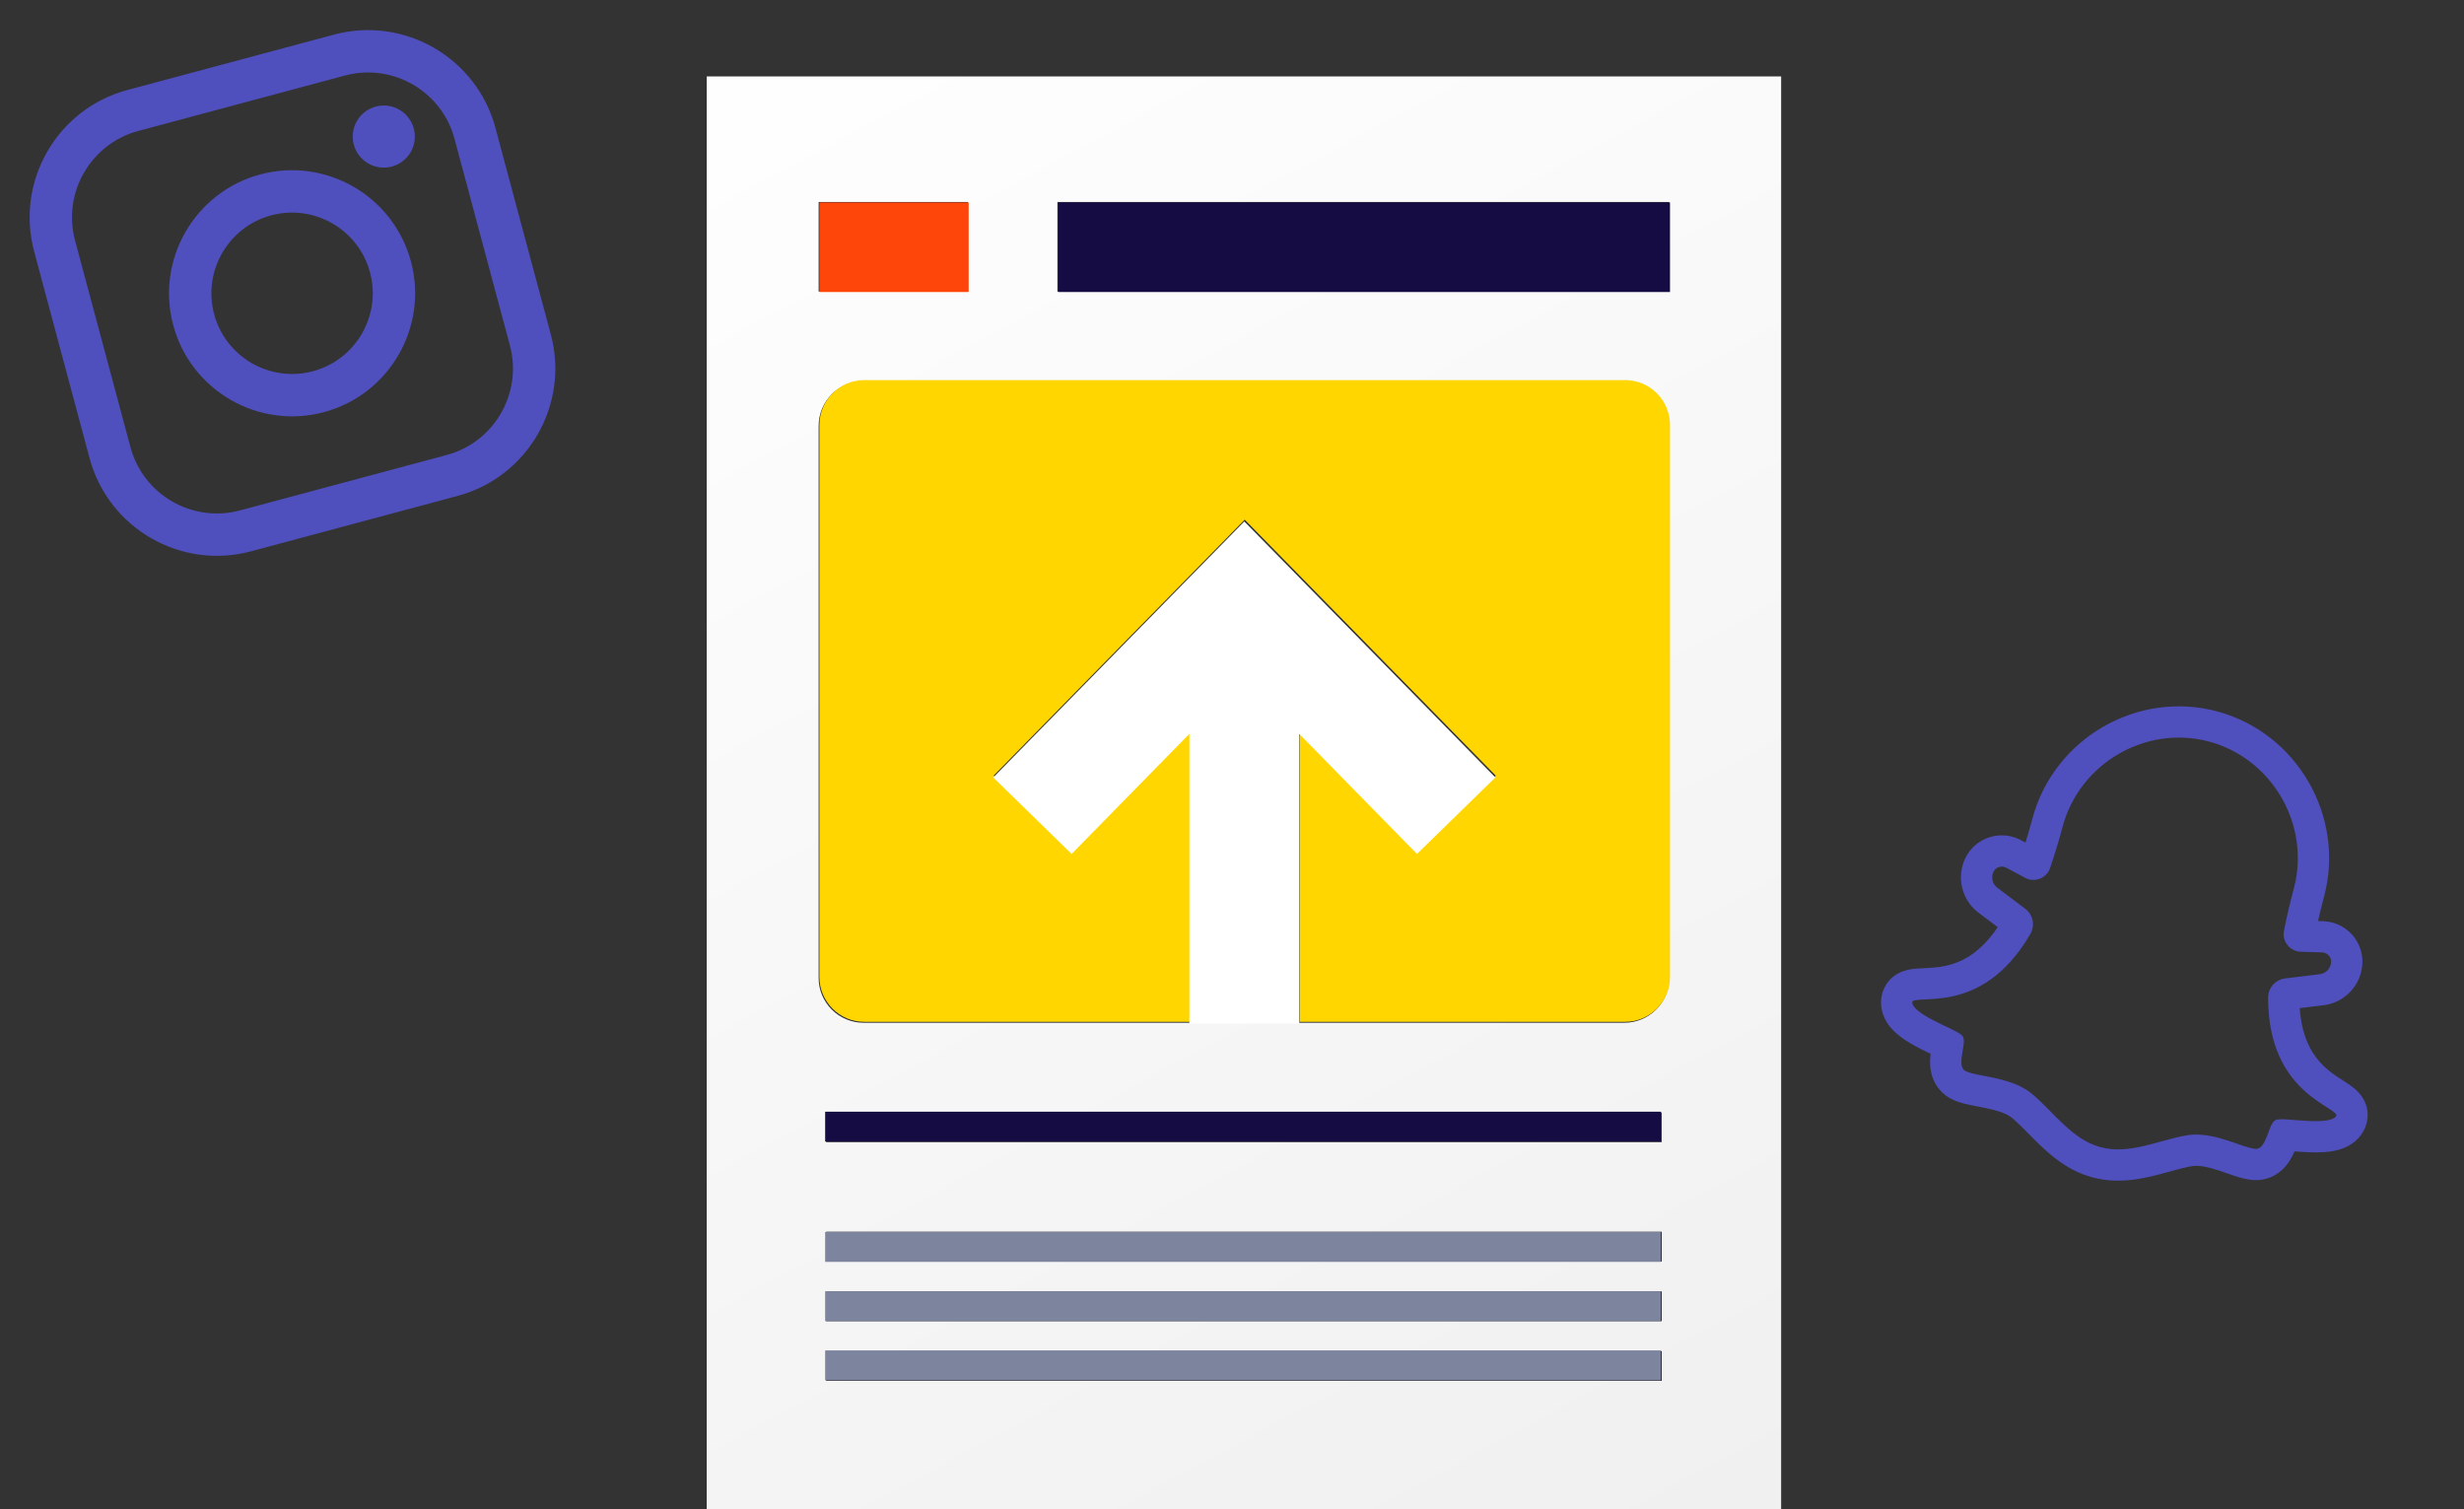 <svg width="129" height="79" viewBox="0 0 129 79" version="1.1" xmlns="http://www.w3.org/2000/svg" xmlns:xlink="http://www.w3.org/1999/xlink">
<rect x="0" y="0" width="129" height="79" fill="#333333" stroke="none"/>
<title>post</title>
<desc>Created using Figma</desc>
<g id="Canvas" transform="translate(-19609 -59201)">
<g id="post">
<g id="snapchat (1)">
<g id="Vector">
<use xlink:href="#path0_fill" transform="matrix(0.966 0.259 -0.259 0.966 19712.5 59235)" fill="#4F4FBD"/>
<use xlink:href="#path1_stroke" transform="matrix(0.966 0.259 -0.259 0.966 19712.5 59235)" fill="#4F4FBD"/>
</g>
</g>
<g id="instagram-logo">
<g id="Group">
<g id="Vector">
<use xlink:href="#path2_fill" transform="matrix(0.966 -0.259 0.259 0.966 19609 59207.5)" fill="#4F4FBD"/>
</g>
<g id="Vector">
<use xlink:href="#path3_fill" transform="matrix(0.966 -0.259 0.259 0.966 19616.4 59211.8)" fill="#4F4FBD"/>
</g>
<g id="Vector">
<use xlink:href="#path4_fill" transform="matrix(0.966 -0.259 0.259 0.966 19627.1 59207)" fill="#4F4FBD"/>
</g>
</g>
</g>
<g id="snapchat-upload">
<g id="Vector">
<use xlink:href="#path5_fill" transform="translate(19646 59205)" fill="url(#paint5_linear)"/>
</g>
<g id="Vector">
<use xlink:href="#path6_fill" transform="translate(19652.2 59259.2)" fill="#140C42"/>
</g>
<g id="Group">
<g id="Vector">
<use xlink:href="#path7_fill" transform="translate(19652.2 59265.5)" fill="#7D849E"/>
</g>
<g id="Vector">
<use xlink:href="#path6_fill" transform="translate(19652.2 59268.6)" fill="#7D849E"/>
</g>
<g id="Vector">
<use xlink:href="#path8_fill" transform="translate(19652.2 59271.7)" fill="#7D849E"/>
</g>
</g>
<g id="Group">
<g id="Vector">
<use xlink:href="#path9_fill" transform="translate(19651.9 59220.9)" fill="#FFD600"/>
</g>
<g id="Vector">
<use xlink:href="#path10_fill" transform="translate(19651.9 59211.6)" fill="#FF460A"/>
</g>
</g>
<g id="Vector">
<use xlink:href="#path11_fill" transform="translate(19664.4 59211.6)" fill="#140C42"/>
</g>
<g id="Vector">
<use xlink:href="#path12_fill" transform="translate(19661 59228.3)" fill="#FFFFFF"/>
</g>
</g>
</g>
</g>
<defs>
<linearGradient id="paint5_linear" x1="0" y1="0" x2="1" y2="0" gradientUnits="userSpaceOnUse" gradientTransform="matrix(54.5 99.5 -74.625 40.875 43.312 -26.938)">
<stop offset="0" stop-color="#FFFFFF"/>
<stop offset="1" stop-color="#EDEDED"/>
</linearGradient>
<path id="path0_fill" d="M 12.989 1.386C 16.478 1.387 19.385 4.289 19.389 7.782C 19.39 8.601 19.415 9.354 19.462 10.048C 19.49 10.477 19.847 10.794 20.256 10.794C 20.316 10.794 20.377 10.787 20.439 10.773L 21.532 10.517C 21.578 10.506 21.625 10.501 21.671 10.501C 21.949 10.501 22.205 10.69 22.267 10.971C 22.355 11.367 22.133 11.768 21.748 11.903L 20.088 12.572C 19.67 12.741 19.445 13.196 19.563 13.631C 20.894 18.547 24.612 18.036 24.612 18.676C 24.612 19.48 21.809 19.594 21.556 19.847C 21.303 20.1 21.545 21.327 20.98 21.565C 20.873 21.61 20.721 21.625 20.537 21.625C 20.11 21.625 19.508 21.542 18.873 21.542C 18.322 21.542 17.746 21.605 17.24 21.838C 15.898 22.457 14.604 23.614 13 23.614C 11.396 23.614 10.102 22.457 8.76 21.838C 8.254 21.605 7.679 21.542 7.128 21.542C 6.492 21.542 5.89 21.625 5.463 21.625C 5.279 21.625 5.127 21.61 5.021 21.565C 4.455 21.327 4.697 20.1 4.444 19.847C 4.191 19.594 1.388 19.48 1.388 18.676C 1.388 18.036 5.106 18.547 6.438 13.631C 6.555 13.196 6.33 12.741 5.912 12.572L 4.252 11.902C 3.867 11.768 3.645 11.367 3.733 10.971C 3.795 10.69 4.051 10.501 4.329 10.501C 4.375 10.501 4.422 10.506 4.468 10.517L 5.561 10.773C 5.623 10.787 5.684 10.794 5.744 10.794C 6.153 10.794 6.51 10.476 6.539 10.048C 6.585 9.354 6.61 8.601 6.611 7.782C 6.615 4.289 9.499 1.387 12.989 1.386ZM 12.989 -1.26906e-09L 12.988 -1.26906e-09L 12.988 -1.26906e-09C 11.946 0 10.932 0.209 9.972 0.621C 9.051 1.017 8.222 1.58 7.509 2.297C 6.796 3.013 6.235 3.843 5.842 4.766C 5.432 5.726 5.224 6.74 5.223 7.781C 5.223 8.292 5.212 8.787 5.191 9.262L 4.785 9.167C 4.636 9.132 4.482 9.114 4.329 9.114C 3.886 9.114 3.45 9.264 3.099 9.535C 2.734 9.818 2.478 10.221 2.378 10.67C 2.141 11.739 2.731 12.818 3.755 13.197L 4.973 13.688C 4.167 16.16 2.68 16.634 1.678 16.953C 1.413 17.038 1.183 17.111 0.965 17.219C 0.094 17.651 0 18.382 0 18.676C 0 19.24 0.267 19.754 0.752 20.125C 0.994 20.309 1.293 20.461 1.667 20.59C 2.177 20.765 2.768 20.876 3.248 20.965C 3.271 21.143 3.305 21.334 3.362 21.526C 3.6 22.325 4.103 22.683 4.483 22.843C 4.843 22.994 5.215 23.011 5.463 23.011C 5.707 23.011 5.964 22.992 6.236 22.972C 6.528 22.951 6.83 22.928 7.128 22.928C 7.589 22.928 7.933 22.983 8.178 23.096C 8.515 23.252 8.872 23.461 9.25 23.683C 10.302 24.3 11.495 25 13 25C 14.505 25 15.698 24.3 16.75 23.683C 17.128 23.461 17.485 23.252 17.822 23.096C 18.067 22.983 18.411 22.928 18.873 22.928C 19.17 22.928 19.472 22.951 19.764 22.972C 20.036 22.992 20.293 23.011 20.537 23.011C 20.785 23.011 21.157 22.994 21.517 22.843C 21.897 22.683 22.4 22.325 22.638 21.526C 22.695 21.334 22.729 21.143 22.752 20.965C 23.233 20.876 23.823 20.765 24.333 20.59C 24.707 20.461 25.006 20.309 25.248 20.125C 25.733 19.754 26 19.24 26 18.676C 26 18.382 25.906 17.651 25.035 17.219C 24.817 17.111 24.587 17.038 24.322 16.953C 23.32 16.634 21.833 16.16 21.027 13.688L 22.245 13.197C 23.268 12.818 23.859 11.739 23.622 10.67C 23.522 10.221 23.266 9.818 22.901 9.535C 22.55 9.264 22.114 9.114 21.671 9.114C 21.518 9.114 21.365 9.132 21.215 9.167L 20.808 9.262C 20.788 8.787 20.777 8.292 20.777 7.781C 20.776 6.739 20.566 5.724 20.153 4.763C 19.758 3.841 19.194 3.01 18.477 2.294C 17.761 1.579 16.93 1.016 16.007 0.621C 15.046 0.209 14.03 0 12.989 -1.26906e-09Z"/>
<path id="path1_stroke" d="M 12.989 1.386L 12.989 1.261L 12.988 1.261L 12.989 1.386ZM 19.389 7.782L 19.264 7.783L 19.264 7.783L 19.389 7.782ZM 19.462 10.048L 19.337 10.057L 19.337 10.057L 19.462 10.048ZM 20.439 10.773L 20.467 10.894L 20.467 10.894L 20.439 10.773ZM 21.532 10.517L 21.561 10.638L 21.561 10.638L 21.532 10.517ZM 22.267 10.971L 22.145 10.998L 22.145 10.998L 22.267 10.971ZM 21.748 11.903L 21.706 11.784L 21.701 11.787L 21.748 11.903ZM 20.088 12.572L 20.135 12.688L 20.135 12.688L 20.088 12.572ZM 19.563 13.631L 19.683 13.599L 19.683 13.599L 19.563 13.631ZM 20.98 21.565L 20.931 21.45L 20.931 21.45L 20.98 21.565ZM 17.24 21.838L 17.293 21.952L 17.293 21.952L 17.24 21.838ZM 8.76 21.838L 8.708 21.952L 8.708 21.952L 8.76 21.838ZM 5.021 21.565L 4.972 21.68L 4.972 21.68L 5.021 21.565ZM 6.438 13.631L 6.317 13.599L 6.317 13.599L 6.438 13.631ZM 5.912 12.572L 5.958 12.456L 5.958 12.456L 5.912 12.572ZM 4.252 11.902L 4.299 11.787L 4.293 11.784L 4.252 11.902ZM 3.733 10.971L 3.855 10.998L 3.855 10.998L 3.733 10.971ZM 4.329 10.501L 4.329 10.626L 4.329 10.626L 4.329 10.501ZM 4.468 10.517L 4.439 10.638L 4.44 10.638L 4.468 10.517ZM 5.561 10.773L 5.533 10.894L 5.533 10.894L 5.561 10.773ZM 6.539 10.048L 6.663 10.056L 6.663 10.056L 6.539 10.048ZM 6.611 7.782L 6.736 7.782L 6.736 7.782L 6.611 7.782ZM 12.989 -1.26906e-09L 12.989 -0.125L 12.989 -0.125L 12.989 -1.26906e-09ZM 12.988 -1.26906e-09L 12.988 -0.125L 12.988 -0.125L 12.988 -1.26906e-09ZM 9.972 0.621L 10.022 0.736L 10.022 0.736L 9.972 0.621ZM 7.509 2.297L 7.42 2.209L 7.42 2.209L 7.509 2.297ZM 5.842 4.766L 5.727 4.717L 5.727 4.717L 5.842 4.766ZM 5.223 7.781L 5.098 7.781L 5.098 7.781L 5.223 7.781ZM 5.191 9.262L 5.163 9.384L 5.31 9.418L 5.316 9.268L 5.191 9.262ZM 4.785 9.167L 4.813 9.045L 4.813 9.045L 4.785 9.167ZM 4.329 9.114L 4.329 8.989L 4.329 8.989L 4.329 9.114ZM 3.099 9.535L 3.023 9.436L 3.023 9.436L 3.099 9.535ZM 2.378 10.67L 2.256 10.643L 2.256 10.643L 2.378 10.67ZM 3.755 13.197L 3.802 13.081L 3.799 13.08L 3.755 13.197ZM 4.973 13.688L 5.092 13.727L 5.128 13.616L 5.02 13.572L 4.973 13.688ZM 1.678 16.953L 1.716 17.072L 1.716 17.072L 1.678 16.953ZM 0.965 17.219L 0.909 17.107L 0.909 17.107L 0.965 17.219ZM 0.752 20.125L 0.828 20.025L 0.828 20.025L 0.752 20.125ZM 1.667 20.59L 1.708 20.471L 1.708 20.471L 1.667 20.59ZM 3.248 20.965L 3.372 20.949L 3.36 20.859L 3.271 20.842L 3.248 20.965ZM 3.362 21.526L 3.482 21.491L 3.482 21.491L 3.362 21.526ZM 4.483 22.843L 4.531 22.727L 4.531 22.727L 4.483 22.843ZM 6.236 22.972L 6.245 23.097L 6.245 23.097L 6.236 22.972ZM 8.178 23.096L 8.23 22.983L 8.23 22.983L 8.178 23.096ZM 9.25 23.683L 9.313 23.575L 9.313 23.575L 9.25 23.683ZM 16.75 23.683L 16.814 23.791L 16.814 23.791L 16.75 23.683ZM 17.822 23.096L 17.875 23.21L 17.875 23.21L 17.822 23.096ZM 19.764 22.972L 19.773 22.848L 19.773 22.848L 19.764 22.972ZM 21.517 22.843L 21.469 22.727L 21.469 22.727L 21.517 22.843ZM 22.638 21.526L 22.518 21.491L 22.518 21.491L 22.638 21.526ZM 22.752 20.965L 22.729 20.842L 22.64 20.859L 22.628 20.949L 22.752 20.965ZM 24.333 20.59L 24.292 20.471L 24.292 20.471L 24.333 20.59ZM 25.248 20.125L 25.172 20.025L 25.172 20.025L 25.248 20.125ZM 25.035 17.219L 25.091 17.107L 25.091 17.107L 25.035 17.219ZM 24.322 16.953L 24.36 16.834L 24.36 16.834L 24.322 16.953ZM 21.027 13.688L 20.98 13.572L 20.872 13.616L 20.908 13.727L 21.027 13.688ZM 22.245 13.197L 22.201 13.08L 22.198 13.081L 22.245 13.197ZM 23.622 10.67L 23.744 10.643L 23.744 10.643L 23.622 10.67ZM 22.901 9.535L 22.977 9.436L 22.977 9.436L 22.901 9.535ZM 21.215 9.167L 21.187 9.045L 21.187 9.045L 21.215 9.167ZM 20.808 9.262L 20.684 9.268L 20.69 9.418L 20.837 9.384L 20.808 9.262ZM 20.777 7.781L 20.902 7.78L 20.902 7.78L 20.777 7.781ZM 20.153 4.763L 20.038 4.812L 20.038 4.812L 20.153 4.763ZM 18.477 2.294L 18.389 2.383L 18.477 2.294ZM 16.007 0.621L 16.056 0.506L 16.056 0.506L 16.007 0.621ZM 12.988 1.511C 16.409 1.512 19.26 4.358 19.264 7.783L 19.514 7.782C 19.51 4.22 16.547 1.262 12.989 1.261L 12.988 1.511ZM 19.264 7.783C 19.265 8.603 19.29 9.36 19.337 10.057L 19.586 10.04C 19.54 9.349 19.515 8.598 19.514 7.782L 19.264 7.783ZM 19.337 10.057C 19.37 10.552 19.782 10.919 20.256 10.919L 20.256 10.669C 19.911 10.669 19.61 10.401 19.586 10.04L 19.337 10.057ZM 20.256 10.919C 20.325 10.919 20.396 10.911 20.467 10.894L 20.41 10.651C 20.358 10.663 20.306 10.669 20.256 10.669L 20.256 10.919ZM 20.467 10.894L 21.561 10.638L 21.503 10.395L 20.41 10.651L 20.467 10.894ZM 21.561 10.638C 21.598 10.63 21.635 10.626 21.671 10.626L 21.671 10.376C 21.616 10.376 21.559 10.382 21.503 10.395L 21.561 10.638ZM 21.671 10.626C 21.894 10.626 22.096 10.778 22.145 10.998L 22.389 10.944C 22.313 10.602 22.004 10.376 21.671 10.376L 21.671 10.626ZM 22.145 10.998C 22.219 11.332 22.032 11.671 21.706 11.785L 21.789 12.021C 22.234 11.865 22.491 11.402 22.389 10.944L 22.145 10.998ZM 21.701 11.787L 20.042 12.456L 20.135 12.688L 21.795 12.018L 21.701 11.787ZM 20.042 12.456C 19.564 12.648 19.308 13.168 19.442 13.664L 19.683 13.599C 19.582 13.224 19.775 12.833 20.135 12.688L 20.042 12.456ZM 19.442 13.664C 20.117 16.157 21.403 17.286 22.529 17.868C 23.088 18.157 23.605 18.31 23.972 18.428C 24.159 18.488 24.298 18.537 24.39 18.587C 24.486 18.639 24.487 18.669 24.487 18.676L 24.737 18.676C 24.737 18.523 24.622 18.429 24.51 18.367C 24.393 18.304 24.231 18.249 24.049 18.19C 23.677 18.07 23.181 17.924 22.644 17.646C 21.578 17.095 20.339 16.021 19.683 13.599L 19.442 13.664ZM 24.487 18.676C 24.487 18.736 24.462 18.797 24.401 18.86C 24.338 18.926 24.243 18.989 24.116 19.05C 23.863 19.171 23.517 19.266 23.152 19.346C 22.787 19.426 22.42 19.488 22.116 19.548C 21.967 19.577 21.832 19.606 21.726 19.637C 21.673 19.652 21.624 19.668 21.583 19.686C 21.544 19.703 21.5 19.726 21.468 19.758L 21.645 19.935C 21.644 19.936 21.652 19.928 21.682 19.916C 21.709 19.904 21.747 19.891 21.795 19.877C 21.89 19.85 22.016 19.822 22.165 19.793C 22.458 19.735 22.839 19.671 23.206 19.59C 23.574 19.51 23.944 19.41 24.224 19.276C 24.364 19.208 24.49 19.129 24.581 19.033C 24.675 18.936 24.737 18.817 24.737 18.676L 24.487 18.676ZM 21.468 19.758C 21.416 19.81 21.384 19.878 21.363 19.945C 21.341 20.013 21.326 20.091 21.315 20.171C 21.294 20.325 21.28 20.526 21.261 20.698C 21.24 20.88 21.211 21.049 21.157 21.186C 21.103 21.32 21.03 21.408 20.931 21.45L 21.028 21.68C 21.212 21.603 21.321 21.448 21.389 21.278C 21.456 21.109 21.488 20.912 21.509 20.726C 21.532 20.529 21.541 20.361 21.563 20.206C 21.573 20.132 21.585 20.07 21.601 20.022C 21.617 19.972 21.633 19.947 21.645 19.935L 21.468 19.758ZM 20.931 21.45C 20.849 21.484 20.719 21.5 20.537 21.5L 20.537 21.75C 20.724 21.75 20.897 21.735 21.028 21.68L 20.931 21.45ZM 20.537 21.5C 20.329 21.5 20.078 21.48 19.792 21.459C 19.509 21.438 19.195 21.417 18.873 21.417L 18.873 21.667C 19.185 21.667 19.491 21.688 19.774 21.708C 20.055 21.729 20.318 21.75 20.537 21.75L 20.537 21.5ZM 18.873 21.417C 18.314 21.417 17.718 21.48 17.188 21.725L 17.293 21.952C 17.775 21.729 18.329 21.667 18.873 21.667L 18.873 21.417ZM 17.188 21.725C 16.846 21.882 16.509 22.073 16.174 22.269C 15.837 22.465 15.503 22.666 15.16 22.848C 14.475 23.211 13.772 23.489 13 23.489L 13 23.739C 13.832 23.739 14.579 23.439 15.277 23.069C 15.626 22.884 15.967 22.679 16.3 22.485C 16.635 22.29 16.963 22.104 17.293 21.952L 17.188 21.725ZM 13 23.489C 12.228 23.489 11.525 23.211 10.84 22.848C 10.497 22.666 10.163 22.465 9.826 22.269C 9.491 22.073 9.154 21.882 8.812 21.725L 8.708 21.952C 9.037 22.104 9.365 22.29 9.7 22.485C 10.033 22.679 10.374 22.884 10.723 23.069C 11.421 23.439 12.168 23.739 13 23.739L 13 23.489ZM 8.812 21.725C 8.282 21.48 7.686 21.417 7.128 21.417L 7.128 21.667C 7.671 21.667 8.225 21.729 8.708 21.952L 8.812 21.725ZM 7.128 21.417C 6.805 21.417 6.491 21.438 6.208 21.459C 5.922 21.48 5.671 21.5 5.463 21.5L 5.463 21.75C 5.682 21.75 5.945 21.729 6.226 21.708C 6.509 21.688 6.815 21.667 7.128 21.667L 7.128 21.417ZM 5.463 21.5C 5.281 21.5 5.151 21.484 5.069 21.45L 4.972 21.68C 5.103 21.735 5.276 21.75 5.463 21.75L 5.463 21.5ZM 5.069 21.45C 4.97 21.408 4.897 21.32 4.843 21.186C 4.789 21.049 4.76 20.88 4.739 20.698C 4.72 20.526 4.707 20.325 4.685 20.171C 4.674 20.091 4.659 20.013 4.637 19.945C 4.616 19.878 4.584 19.81 4.532 19.758L 4.355 19.935C 4.367 19.947 4.383 19.972 4.399 20.022C 4.415 20.07 4.427 20.132 4.437 20.206C 4.459 20.361 4.468 20.529 4.491 20.726C 4.512 20.912 4.544 21.109 4.611 21.278C 4.679 21.448 4.788 21.603 4.972 21.68L 5.069 21.45ZM 4.532 19.758C 4.5 19.726 4.456 19.703 4.417 19.686C 4.376 19.668 4.327 19.652 4.274 19.637C 4.168 19.606 4.033 19.577 3.884 19.548C 3.58 19.488 3.213 19.426 2.848 19.346C 2.483 19.266 2.137 19.171 1.884 19.05C 1.757 18.989 1.662 18.926 1.599 18.86C 1.538 18.797 1.513 18.736 1.513 18.676L 1.263 18.676C 1.263 18.817 1.325 18.936 1.419 19.033C 1.51 19.129 1.636 19.208 1.776 19.275C 2.056 19.41 2.426 19.51 2.794 19.59C 3.161 19.671 3.542 19.735 3.835 19.793C 3.984 19.822 4.11 19.85 4.205 19.877C 4.253 19.891 4.291 19.904 4.318 19.916C 4.348 19.928 4.356 19.936 4.355 19.935L 4.532 19.758ZM 1.513 18.676C 1.513 18.669 1.514 18.639 1.61 18.587C 1.702 18.537 1.841 18.488 2.028 18.428C 2.395 18.31 2.912 18.157 3.471 17.868C 4.597 17.286 5.883 16.157 6.558 13.664L 6.317 13.599C 5.661 16.021 4.422 17.095 3.356 17.646C 2.819 17.923 2.323 18.07 1.951 18.19C 1.769 18.249 1.607 18.304 1.49 18.367C 1.378 18.429 1.263 18.523 1.263 18.676L 1.513 18.676ZM 6.558 13.664C 6.693 13.168 6.436 12.648 5.958 12.456L 5.865 12.688C 6.225 12.833 6.418 13.224 6.317 13.599L 6.558 13.664ZM 5.958 12.456L 4.299 11.787L 4.205 12.018L 5.865 12.688L 5.958 12.456ZM 4.293 11.784C 3.968 11.671 3.781 11.332 3.855 10.998L 3.611 10.944C 3.509 11.402 3.766 11.865 4.211 12.021L 4.293 11.784ZM 3.855 10.998C 3.904 10.778 4.106 10.626 4.329 10.626L 4.329 10.376C 3.996 10.375 3.687 10.602 3.611 10.944L 3.855 10.998ZM 4.329 10.626C 4.365 10.626 4.402 10.63 4.439 10.638L 4.497 10.395C 4.441 10.382 4.384 10.376 4.329 10.376L 4.329 10.626ZM 4.44 10.638L 5.533 10.894L 5.59 10.651L 4.497 10.395L 4.44 10.638ZM 5.533 10.894C 5.604 10.911 5.675 10.919 5.744 10.919L 5.744 10.669C 5.694 10.669 5.642 10.663 5.59 10.651L 5.533 10.894ZM 5.744 10.919C 6.218 10.919 6.63 10.552 6.663 10.056L 6.414 10.04C 6.39 10.401 6.089 10.669 5.744 10.669L 5.744 10.919ZM 6.663 10.056C 6.71 9.359 6.735 8.603 6.736 7.782L 6.486 7.782C 6.485 8.598 6.46 9.349 6.414 10.04L 6.663 10.056ZM 6.736 7.782C 6.74 4.357 9.568 1.512 12.989 1.511L 12.988 1.261C 9.429 1.262 6.49 4.22 6.486 7.782L 6.736 7.782ZM 12.989 -0.125L 12.988 -0.125L 12.988 0.125L 12.989 0.125L 12.989 -0.125ZM 12.988 -0.125L 12.988 -0.125L 12.988 0.125L 12.988 0.125L 12.988 -0.125ZM 12.988 -0.125C 11.929 -0.125 10.898 0.088 9.923 0.506L 10.022 0.736C 10.966 0.331 11.963 0.125 12.988 0.125L 12.988 -0.125ZM 9.923 0.506C 8.987 0.908 8.145 1.481 7.42 2.209L 7.597 2.385C 8.3 1.68 9.115 1.125 10.022 0.736L 9.923 0.506ZM 7.42 2.209C 6.696 2.936 6.126 3.78 5.727 4.717L 5.957 4.815C 6.344 3.907 6.896 3.09 7.597 2.385L 7.42 2.209ZM 5.727 4.717C 5.311 5.692 5.099 6.723 5.098 7.781L 5.348 7.781C 5.349 6.757 5.554 5.759 5.957 4.815L 5.727 4.717ZM 5.098 7.781C 5.098 8.29 5.087 8.784 5.067 9.257L 5.316 9.268C 5.337 8.791 5.347 8.293 5.348 7.781L 5.098 7.781ZM 5.22 9.141L 4.813 9.045L 4.756 9.289L 5.163 9.384L 5.22 9.141ZM 4.813 9.045C 4.655 9.008 4.492 8.989 4.329 8.989L 4.329 9.239C 4.472 9.239 4.616 9.256 4.756 9.289L 4.813 9.045ZM 4.329 8.989C 3.858 8.989 3.395 9.148 3.023 9.436L 3.176 9.634C 3.504 9.379 3.914 9.239 4.329 9.239L 4.329 8.989ZM 3.023 9.436C 2.635 9.737 2.362 10.165 2.256 10.643L 2.5 10.697C 2.593 10.277 2.833 9.899 3.176 9.634L 3.023 9.436ZM 2.256 10.643C 2.005 11.773 2.63 12.913 3.712 13.314L 3.799 13.08C 2.833 12.722 2.276 11.705 2.5 10.697L 2.256 10.643ZM 3.708 13.313L 4.926 13.804L 5.02 13.572L 3.802 13.081L 3.708 13.313ZM 4.854 13.649C 4.458 14.864 3.898 15.579 3.322 16.029C 2.744 16.481 2.141 16.674 1.64 16.834L 1.716 17.072C 2.217 16.913 2.859 16.709 3.476 16.226C 4.095 15.742 4.682 14.984 5.092 13.727L 4.854 13.649ZM 1.64 16.834C 1.376 16.918 1.138 16.994 0.909 17.107L 1.02 17.331C 1.229 17.228 1.449 17.157 1.716 17.072L 1.64 16.834ZM 0.909 17.107C -0.021 17.568 -0.125 18.357 -0.125 18.676L 0.125 18.676C 0.125 18.407 0.209 17.733 1.02 17.331L 0.909 17.107ZM -0.125 18.676C -0.125 19.282 0.163 19.832 0.676 20.224L 0.828 20.025C 0.371 19.676 0.125 19.197 0.125 18.676L -0.125 18.676ZM 0.676 20.224C 0.931 20.419 1.243 20.576 1.626 20.708L 1.708 20.471C 1.343 20.346 1.056 20.199 0.828 20.025L 0.676 20.224ZM 1.626 20.708C 2.146 20.887 2.746 20.999 3.225 21.088L 3.271 20.842C 2.789 20.753 2.207 20.643 1.708 20.471L 1.626 20.708ZM 3.124 20.982C 3.148 21.163 3.183 21.361 3.243 21.562L 3.482 21.491C 3.427 21.307 3.394 21.123 3.372 20.949L 3.124 20.982ZM 3.243 21.562C 3.493 22.403 4.027 22.787 4.434 22.958L 4.531 22.727C 4.179 22.579 3.708 22.247 3.482 21.491L 3.243 21.562ZM 4.434 22.958C 4.818 23.119 5.21 23.136 5.463 23.136L 5.463 22.886C 5.219 22.886 4.868 22.869 4.531 22.727L 4.434 22.958ZM 5.463 23.136C 5.712 23.136 5.974 23.117 6.245 23.097L 6.227 22.848C 5.953 22.868 5.701 22.886 5.463 22.886L 5.463 23.136ZM 6.245 23.097C 6.538 23.075 6.835 23.053 7.128 23.053L 7.128 22.803C 6.824 22.803 6.518 22.826 6.227 22.848L 6.245 23.097ZM 7.128 23.053C 7.582 23.053 7.904 23.108 8.126 23.21L 8.23 22.983C 7.961 22.859 7.596 22.803 7.128 22.803L 7.128 23.053ZM 8.125 23.21C 8.456 23.362 8.807 23.568 9.186 23.791L 9.313 23.575C 8.936 23.354 8.574 23.141 8.23 22.983L 8.125 23.21ZM 9.186 23.791C 10.236 24.406 11.457 25.125 13 25.125L 13 24.875C 11.534 24.875 10.368 24.194 9.313 23.575L 9.186 23.791ZM 13 25.125C 14.544 25.125 15.764 24.406 16.814 23.791L 16.687 23.575C 15.632 24.194 14.466 24.875 13 24.875L 13 25.125ZM 16.814 23.791C 17.193 23.568 17.544 23.362 17.875 23.21L 17.77 22.983C 17.426 23.141 17.064 23.354 16.687 23.575L 16.814 23.791ZM 17.875 23.21C 18.096 23.108 18.418 23.053 18.873 23.053L 18.873 22.803C 18.404 22.803 18.039 22.859 17.77 22.983L 17.875 23.21ZM 18.873 23.053C 19.165 23.053 19.462 23.075 19.755 23.097L 19.773 22.848C 19.482 22.826 19.176 22.803 18.873 22.803L 18.873 23.053ZM 19.755 23.097C 20.026 23.117 20.288 23.136 20.537 23.136L 20.537 22.886C 20.299 22.886 20.047 22.868 19.773 22.848L 19.755 23.097ZM 20.537 23.136C 20.79 23.136 21.182 23.119 21.566 22.958L 21.469 22.727C 21.132 22.869 20.781 22.886 20.537 22.886L 20.537 23.136ZM 21.566 22.958C 21.973 22.787 22.507 22.403 22.758 21.562L 22.518 21.491C 22.292 22.247 21.821 22.579 21.469 22.727L 21.566 22.958ZM 22.758 21.562C 22.817 21.361 22.852 21.163 22.876 20.982L 22.628 20.949C 22.606 21.123 22.573 21.307 22.518 21.491L 22.758 21.562ZM 22.775 21.088C 23.254 20.999 23.854 20.887 24.374 20.708L 24.292 20.471C 23.793 20.643 23.211 20.753 22.729 20.842L 22.775 21.088ZM 24.374 20.708C 24.757 20.576 25.069 20.419 25.324 20.224L 25.172 20.025C 24.944 20.199 24.657 20.346 24.292 20.471L 24.374 20.708ZM 25.324 20.224C 25.837 19.832 26.125 19.282 26.125 18.676L 25.875 18.676C 25.875 19.197 25.629 19.676 25.172 20.025L 25.324 20.224ZM 26.125 18.676C 26.125 18.357 26.021 17.568 25.091 17.107L 24.98 17.331C 25.791 17.733 25.875 18.407 25.875 18.676L 26.125 18.676ZM 25.091 17.107C 24.862 16.994 24.623 16.918 24.36 16.834L 24.284 17.072C 24.551 17.157 24.771 17.228 24.98 17.331L 25.091 17.107ZM 24.36 16.834C 23.858 16.674 23.256 16.482 22.678 16.029C 22.102 15.579 21.542 14.865 21.146 13.649L 20.908 13.727C 21.318 14.984 21.905 15.742 22.524 16.226C 23.141 16.709 23.783 16.913 24.284 17.072L 24.36 16.834ZM 21.074 13.804L 22.291 13.313L 22.198 13.081L 20.98 13.572L 21.074 13.804ZM 22.288 13.314C 23.37 12.913 23.995 11.773 23.744 10.643L 23.5 10.697C 23.724 11.705 23.167 12.722 22.201 13.08L 22.288 13.314ZM 23.744 10.643C 23.638 10.165 23.365 9.737 22.977 9.436L 22.824 9.634C 23.166 9.899 23.406 10.277 23.5 10.697L 23.744 10.643ZM 22.977 9.436C 22.605 9.148 22.142 8.989 21.671 8.989L 21.671 9.239C 22.086 9.239 22.496 9.38 22.824 9.634L 22.977 9.436ZM 21.671 8.989C 21.508 8.989 21.345 9.008 21.187 9.045L 21.244 9.289C 21.384 9.256 21.528 9.239 21.671 9.239L 21.671 8.989ZM 21.187 9.045L 20.78 9.141L 20.837 9.384L 21.244 9.289L 21.187 9.045ZM 20.933 9.257C 20.913 8.784 20.902 8.29 20.902 7.78L 20.652 7.781C 20.652 8.293 20.663 8.791 20.684 9.268L 20.933 9.257ZM 20.902 7.78C 20.901 6.722 20.687 5.69 20.268 4.714L 20.038 4.812C 20.444 5.758 20.651 6.756 20.652 7.781L 20.902 7.78ZM 20.268 4.714C 19.866 3.777 19.293 2.933 18.566 2.206L 18.389 2.383C 19.094 3.087 19.649 3.905 20.038 4.812L 20.268 4.714ZM 18.566 2.206C 17.838 1.479 16.994 0.907 16.056 0.506L 15.958 0.736C 16.866 1.124 17.684 1.678 18.389 2.383L 18.566 2.206ZM 16.056 0.506C 15.079 0.088 14.047 -0.125 12.989 -0.125L 12.989 0.125C 14.013 0.125 15.012 0.331 15.958 0.736L 16.056 0.506Z"/>
<path id="path2_fill" d="M 18.101 0L 6.899 0C 3.095 0 0 3.095 0 6.899L 0 18.101C 0 21.905 3.095 25 6.899 25L 18.101 25C 21.905 25 25 21.905 25 18.101L 25 6.899C 25 3.095 21.905 0 18.101 0ZM 22.782 18.101C 22.782 20.682 20.682 22.782 18.101 22.782L 6.899 22.782C 4.318 22.782 2.218 20.682 2.218 18.101L 2.218 6.899C 2.218 4.318 4.318 2.218 6.899 2.218L 18.101 2.218C 20.682 2.218 22.782 4.318 22.782 6.899L 22.782 18.101L 22.782 18.101Z"/>
<path id="path3_fill" d="M 6.442 1.80511e-07C 2.89 1.80511e-07 -2.21126e-07 2.89 -2.21126e-07 6.442C -2.21126e-07 9.994 2.89 12.883 6.442 12.883C 9.994 12.883 12.884 9.994 12.884 6.442C 12.884 2.89 9.994 1.80511e-07 6.442 1.80511e-07ZM 6.442 10.665C 4.113 10.665 2.218 8.771 2.218 6.442C 2.218 4.113 4.113 2.218 6.442 2.218C 8.771 2.218 10.666 4.113 10.666 6.442C 10.666 8.771 8.771 10.665 6.442 10.665Z"/>
<path id="path4_fill" d="M 1.627 -8.123e-08C 1.199 -8.123e-08 0.779 0.173 0.478 0.476C 0.174 0.778 -3.51997e-07 1.198 -3.51997e-07 1.627C -3.51997e-07 2.054 0.174 2.474 0.478 2.777C 0.779 3.079 1.199 3.253 1.627 3.253C 2.055 3.253 2.474 3.079 2.777 2.777C 3.08 2.474 3.253 2.054 3.253 1.627C 3.253 1.198 3.08 0.778 2.777 0.476C 2.475 0.173 2.055 -8.123e-08 1.627 -8.123e-08Z"/>
<path id="path5_fill" d="M 56.25 0L 0 0L 0 75L 56.25 75L 56.25 0ZM 5.859 6.575L 13.672 6.575L 13.672 11.263L 5.859 11.263L 5.859 6.575ZM 49.999 68.293L 6.25 68.293L 6.25 66.731L 49.999 66.731L 49.999 68.293ZM 49.999 65.169L 6.25 65.169L 6.25 63.607L 49.999 63.607L 49.999 65.169ZM 49.999 62.044L 6.25 62.044L 6.25 60.482L 49.999 60.482L 49.999 62.044ZM 49.999 55.794L 6.25 55.794L 6.25 54.232L 49.999 54.232L 49.999 55.794ZM 50.391 47.2C 50.391 48.489 49.336 49.543 48.047 49.543L 31.001 49.543L 25.25 49.543L 8.203 49.543C 6.914 49.543 5.859 48.489 5.859 47.2L 5.859 18.294C 5.859 17.005 6.914 15.95 8.203 15.95L 48.047 15.95C 49.336 15.95 50.391 17.005 50.391 18.294L 50.391 47.2ZM 50.391 11.263L 18.36 11.263L 18.36 6.575L 50.391 6.575L 50.391 11.263Z"/>
<path id="path6_fill" d="M 43.746 0L 0 0L 0 1.562L 43.746 1.562L 43.746 0Z"/>
<path id="path7_fill" d="M 43.746 0L 0 0L 0 1.562L 43.746 1.562L 43.746 0Z"/>
<path id="path8_fill" d="M 43.746 0L 0 0L 0 1.562L 43.746 1.562L 43.746 0Z"/>
<path id="path9_fill" d="M 42.188 7.15256e-08L 2.344 7.15256e-08C 1.055 7.15256e-08 0 1.055 0 2.344L 0 31.25C 0 32.539 1.055 33.594 2.344 33.594L 19.39 33.594L 19.39 18.425L 13.225 24.711L 9.121 20.707L 22.266 7.305L 35.409 20.707L 31.305 24.711L 25.14 18.425L 25.14 33.594L 42.188 33.594C 43.477 33.594 44.531 32.539 44.531 31.25L 44.531 2.344C 44.531 1.055 43.477 7.15256e-08 42.188 7.15256e-08Z"/>
<path id="path10_fill" d="M 7.813 0L 0 0L 0 4.688L 7.813 4.688L 7.813 0Z"/>
<path id="path11_fill" d="M 32.031 0L 0 0L 0 4.688L 32.031 4.688L 32.031 0Z"/>
<path id="path12_fill" d="M 22.184 17.406L 26.288 13.402L 13.144 -8.04663e-07L 4.64916e-07 13.402L 4.104 17.406L 10.268 11.12L 10.268 26.288L 16.02 26.288L 16.02 11.12L 22.184 17.406Z"/>
</defs>
</svg>
